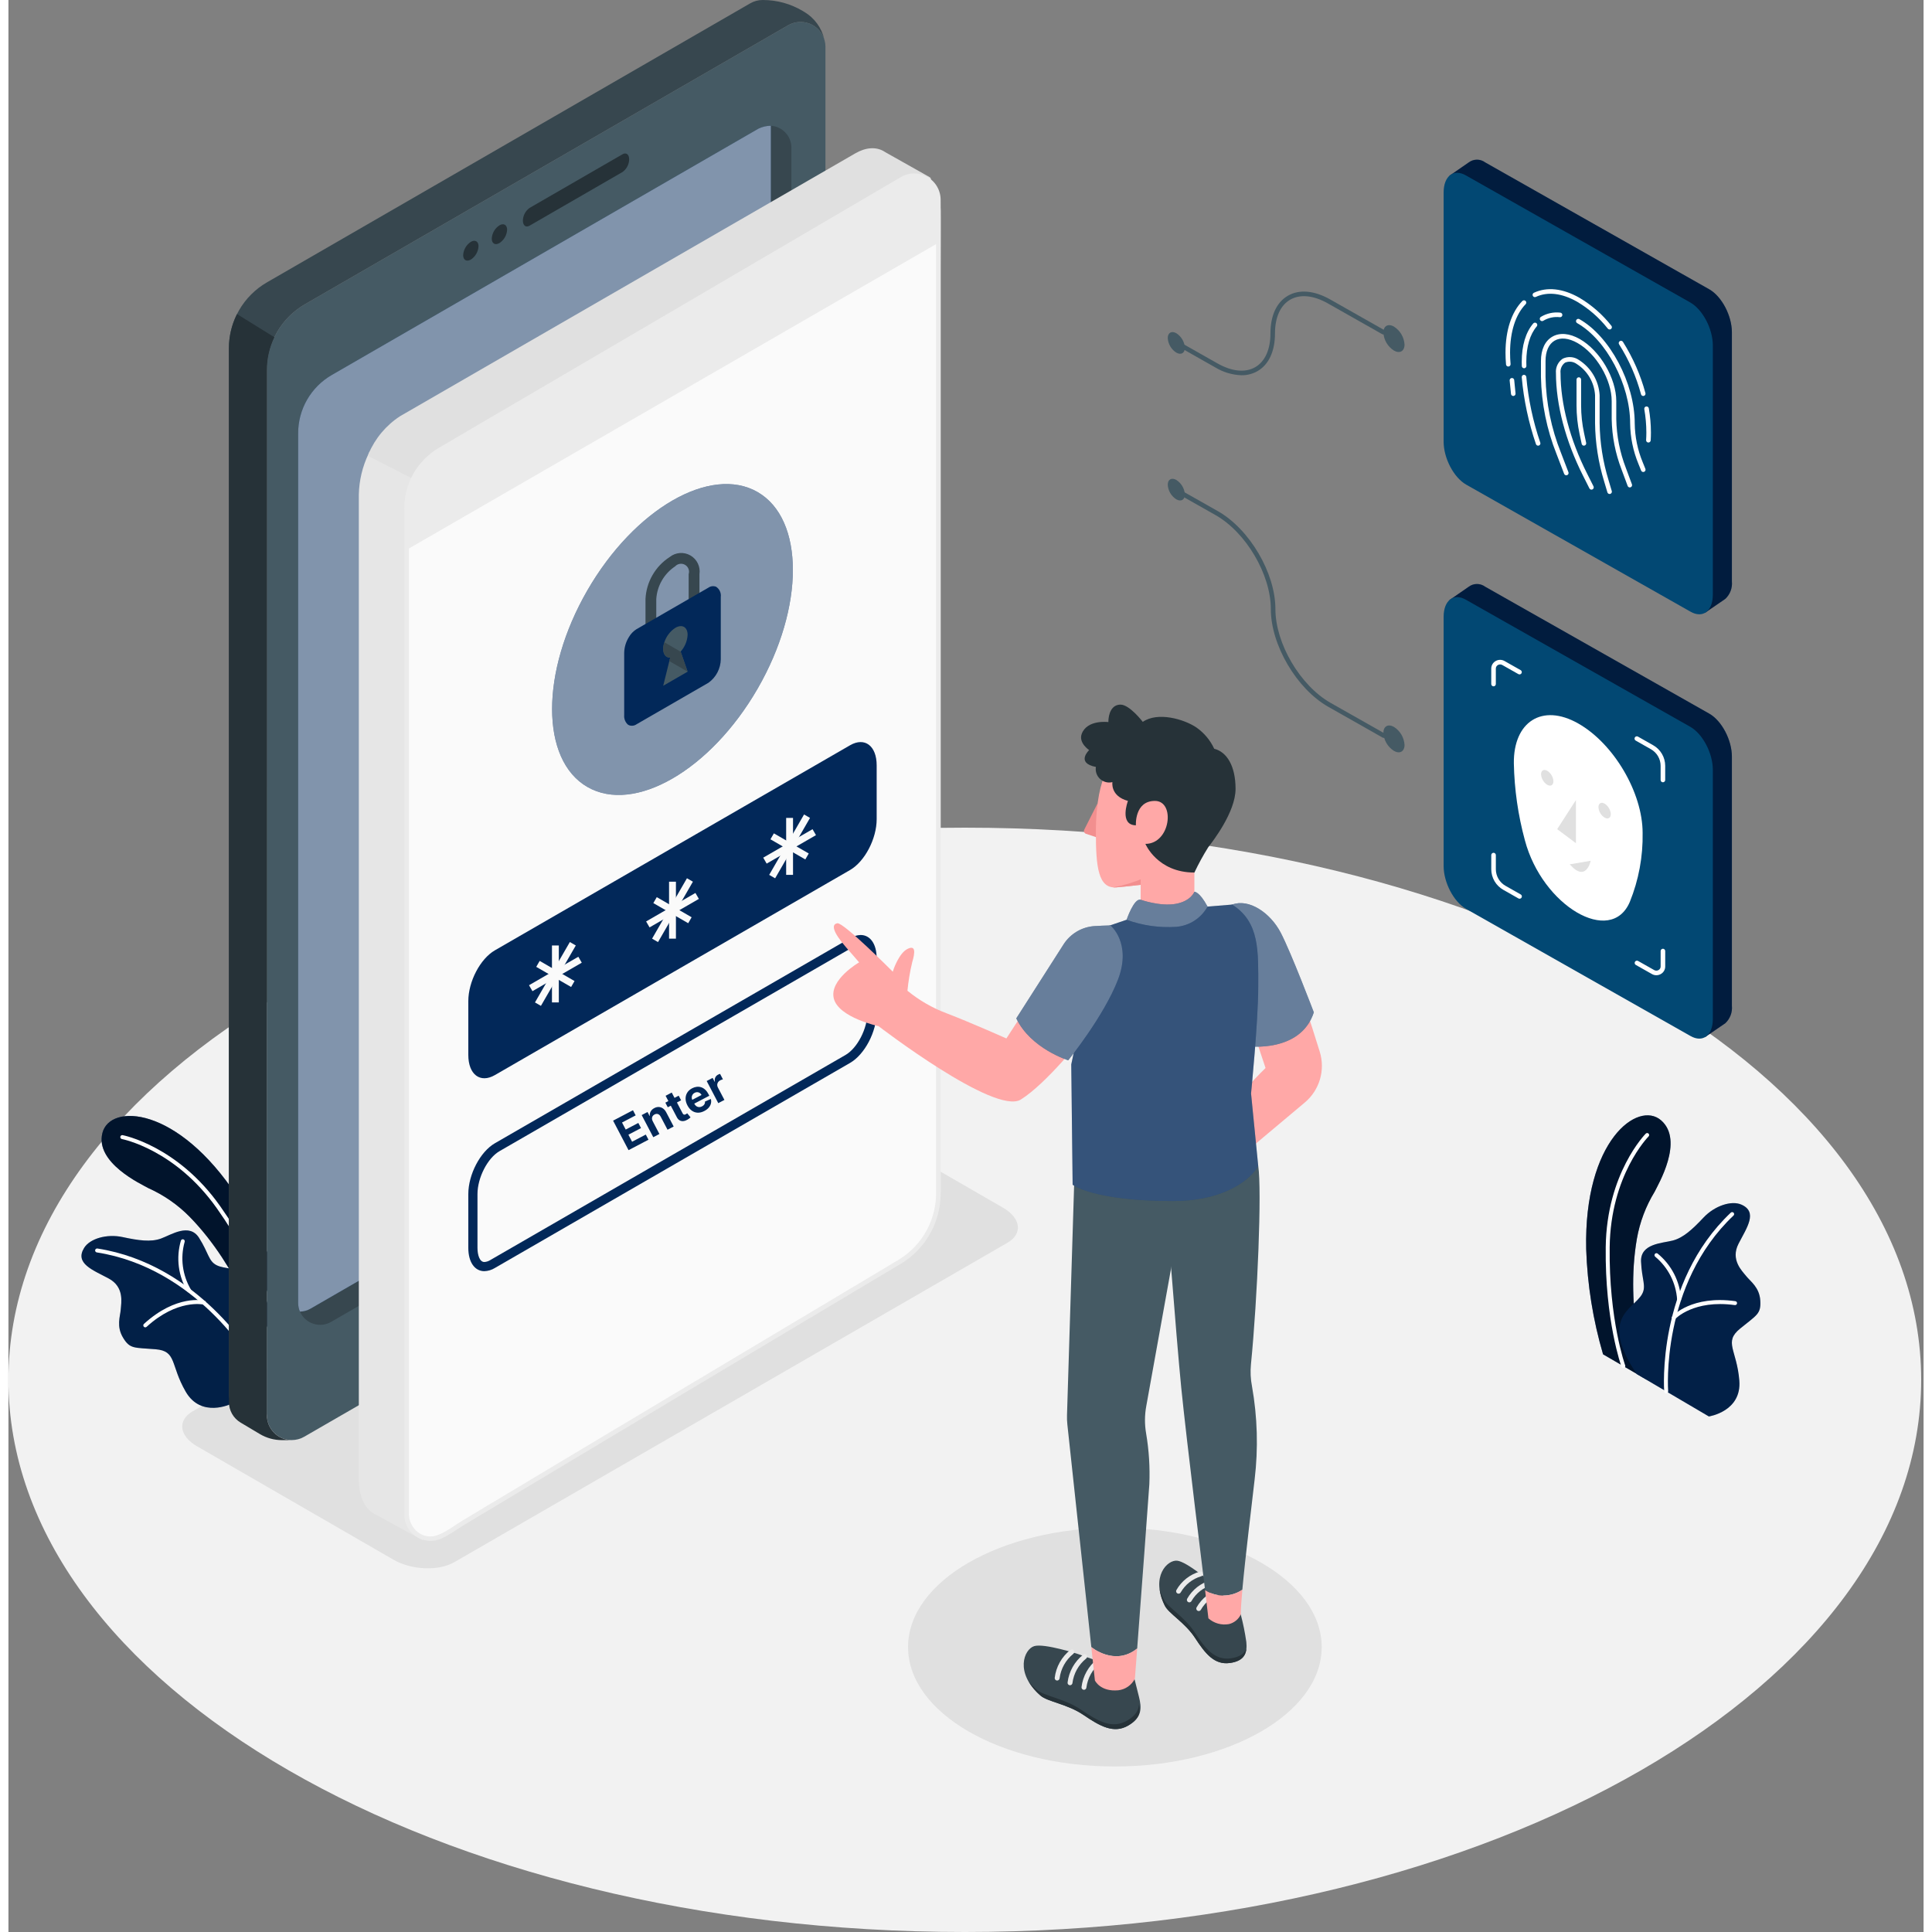   <svg
              width="100"
              height="100"
              viewBox="0 0 795 802"
              fill="none"
              xmlns="http://www.w3.org/2000/svg"
            >
              <rect x="0" y="0" width="795" height="802" fill="#808080" stroke="none"/>
              <path
                d="M397.003 802C616.262 802 794.006 699.379 794.006 572.789C794.006 446.199 616.262 343.578 397.003 343.578C177.744 343.578 0 446.199 0 572.789C0 699.379 177.744 802 397.003 802Z"
                fill="#F2F2F2"
              />
              <path
                d="M459.302 733.289C506.717 733.289 545.154 711.097 545.154 683.722C545.154 656.347 506.717 634.155 459.302 634.155C411.887 634.155 373.449 656.347 373.449 683.722C373.449 711.097 411.887 733.289 459.302 733.289Z"
                fill="#E0E0E0"
              />
              <path
                d="M414.683 515.9L185.048 648.506C178.585 652.236 167.303 651.768 159.843 647.46L78.314 600.389C70.854 596.083 70.044 589.568 76.504 585.838L306.143 453.23C312.607 449.5 323.888 449.97 331.348 454.276L412.877 501.347C420.337 505.653 421.147 512.17 414.683 515.9Z"
                fill="#E0E0E0"
              />
              <path
                d="M661.958 562.197L680.047 572.704C680.047 572.704 670.922 543.567 675.984 514.257C677.198 507.351 679.693 500.733 683.342 494.745C684.762 491.793 695.669 473.512 686.068 465.088C676.467 456.663 653.939 473.422 654.95 518.565C655.438 533.346 657.792 548.006 661.958 562.197Z"
                fill="#022859"
              />
              <path
                opacity="0.5"
                d="M661.958 562.197L680.047 572.704C680.047 572.704 670.922 543.567 675.984 514.257C677.198 507.351 679.693 500.733 683.342 494.745C684.762 491.793 695.669 473.512 686.068 465.088C676.467 456.663 653.939 473.422 654.95 518.565C655.438 533.346 657.792 548.006 661.958 562.197Z"
                fill="black"
              />
              <path
                d="M670.366 567.911C670.199 567.909 670.038 567.857 669.902 567.761C669.766 567.665 669.662 567.529 669.605 567.373C669.537 567.183 662.697 548.19 663.058 517.728C663.419 487.082 679.524 470.739 679.685 470.579C679.84 470.426 680.049 470.34 680.267 470.341C680.485 470.342 680.693 470.429 680.847 470.583C681 470.738 681.086 470.947 681.086 471.165C681.085 471.383 680.998 471.591 680.843 471.745C680.685 471.901 665.05 487.812 664.698 517.753C664.341 547.89 671.077 566.63 671.145 566.814C671.22 567.019 671.211 567.244 671.119 567.442C671.027 567.639 670.861 567.792 670.657 567.867C670.563 567.9 670.465 567.915 670.366 567.911Z"
                fill="white"
              />
              <path
                d="M675.986 570.411L705.87 587.986C705.87 587.986 719.558 585.97 718.516 573.09C717.474 560.21 711.923 557.175 718.845 551.516C725.767 545.856 727.553 545.481 727.222 539.936C726.891 534.39 723.159 531.968 721.404 529.77C719.649 527.572 714.75 522.96 718.197 516.272C721.644 509.584 726.307 503.12 719.379 500.055C715.243 498.224 708.288 500.517 703.676 505.411C699.064 510.304 695.263 513.825 690.894 514.96C686.526 516.095 677.417 516.188 677.725 523.706C678.033 531.223 679.986 533.831 678.16 537.173C674.719 543.474 660.031 546.863 675.986 570.411Z"
                fill="#022859"
              />
              <path
                opacity="0.2"
                d="M675.986 570.411L705.87 587.986C705.87 587.986 719.558 585.97 718.516 573.09C717.474 560.21 711.923 557.175 718.845 551.516C725.767 545.856 727.553 545.481 727.222 539.936C726.891 534.39 723.159 531.968 721.404 529.77C719.649 527.572 714.75 522.96 718.197 516.272C721.644 509.584 726.307 503.12 719.379 500.055C715.243 498.224 708.288 500.517 703.676 505.411C699.064 510.304 695.263 513.825 690.894 514.96C686.526 516.095 677.417 516.188 677.725 523.706C678.033 531.223 679.986 533.831 678.16 537.173C674.719 543.474 660.031 546.863 675.986 570.411Z"
                fill="black"
              />
              <path
                d="M688.155 578.386C687.948 578.386 687.749 578.307 687.597 578.166C687.446 578.025 687.353 577.832 687.338 577.626C687.301 577.179 684.049 532.62 715.007 503.361C715.167 503.223 715.374 503.153 715.585 503.164C715.795 503.175 715.994 503.266 716.139 503.42C716.284 503.573 716.364 503.776 716.363 503.987C716.363 504.198 716.281 504.401 716.134 504.553C685.762 533.26 688.948 577.051 688.974 577.491C688.983 577.598 688.971 577.706 688.938 577.809C688.905 577.911 688.852 578.006 688.782 578.088C688.713 578.171 688.627 578.238 688.531 578.287C688.436 578.336 688.331 578.366 688.224 578.375L688.155 578.386Z"
                fill="white"
              />
              <path
                d="M693.514 540.202C693.306 540.202 693.107 540.124 692.955 539.982C692.803 539.841 692.71 539.648 692.694 539.441C692.459 536.02 691.533 532.682 689.972 529.629C688.411 526.577 686.247 523.872 683.611 521.679C683.445 521.548 683.336 521.357 683.307 521.148C683.278 520.938 683.33 520.726 683.454 520.554C683.578 520.383 683.763 520.265 683.971 520.227C684.179 520.189 684.394 520.232 684.571 520.348C687.421 522.664 689.761 525.545 691.441 528.811C693.122 532.077 694.106 535.656 694.333 539.322C694.348 539.539 694.277 539.753 694.134 539.918C693.992 540.082 693.79 540.184 693.573 540.2L693.514 540.202Z"
                fill="white"
              />
              <path
                d="M691.301 547.806C691.142 547.806 690.987 547.76 690.854 547.674C690.721 547.587 690.616 547.464 690.551 547.32C690.486 547.175 690.465 547.015 690.489 546.858C690.514 546.701 690.583 546.555 690.689 546.437C691.012 546.078 698.803 537.654 716.824 540.129C716.934 540.139 717.042 540.171 717.139 540.224C717.237 540.277 717.323 540.349 717.392 540.436C717.461 540.523 717.512 540.623 717.541 540.73C717.57 540.837 717.577 540.949 717.562 541.059C717.547 541.169 717.51 541.275 717.453 541.37C717.395 541.465 717.32 541.548 717.23 541.613C717.14 541.678 717.037 541.724 716.929 541.748C716.821 541.772 716.709 541.774 716.599 541.754C699.504 539.408 691.983 547.458 691.909 547.536C691.832 547.621 691.739 547.689 691.634 547.735C691.529 547.782 691.415 547.806 691.301 547.806Z"
                fill="white"
              />
              <path
                d="M113.966 536.614L105.031 555.529C105.031 555.529 96.015 526.357 75.215 505.097C70.297 500.099 64.487 496.065 58.085 493.205C55.234 491.58 35.887 482.713 39.011 470.325C42.135 457.937 70.19 458.961 94.977 496.707C102.964 509.156 109.344 522.564 113.966 536.614Z"
                fill="#022859"
              />
              <path
                opacity="0.5"
                d="M113.966 536.614L105.031 555.529C105.031 555.529 96.015 526.357 75.215 505.097C70.297 500.099 64.487 496.065 58.085 493.205C55.234 491.58 35.887 482.713 39.011 470.325C42.135 457.937 70.19 458.961 94.977 496.707C102.964 509.156 109.344 522.564 113.966 536.614Z"
                fill="black"
              />
              <path
                d="M109.814 546.229C109.632 546.23 109.455 546.169 109.311 546.058C109.167 545.946 109.064 545.79 109.019 545.613C108.968 545.423 103.886 526.168 86.493 501.556C69.215 477.103 47.313 472.873 47.095 472.833C46.884 472.791 46.698 472.667 46.577 472.489C46.457 472.311 46.41 472.093 46.449 471.881C46.487 471.67 46.607 471.482 46.782 471.357C46.958 471.233 47.175 471.183 47.388 471.217C47.614 471.257 70.146 475.576 87.833 500.607C105.413 525.489 110.557 545.01 110.607 545.204C110.634 545.309 110.64 545.417 110.625 545.524C110.609 545.63 110.574 545.733 110.519 545.825C110.464 545.918 110.392 545.999 110.306 546.064C110.22 546.129 110.122 546.176 110.017 546.202C109.951 546.22 109.883 546.229 109.814 546.229Z"
                fill="white"
              />
              <path
                d="M107.077 551.332L92.438 582.76C92.438 582.76 80.025 588.865 73.571 577.671C67.116 566.477 69.972 560.823 61.061 560.091C52.15 559.359 50.466 560.064 47.592 555.308C44.717 550.551 46.416 546.442 46.614 543.636C46.812 540.83 48.228 534.256 41.595 530.709C34.962 527.161 27.454 524.48 31.42 518.024C33.787 514.17 40.816 512.111 47.39 513.526C53.964 514.94 59.092 515.68 63.335 514.136C67.578 512.592 75.122 507.501 79.145 513.872C83.168 520.243 83.027 523.494 86.426 525.208C92.831 528.433 106.85 522.889 107.077 551.332Z"
                fill="#022859"
              />
              <path
                opacity="0.2"
                d="M107.077 551.332L92.438 582.76C92.438 582.76 80.025 588.865 73.571 577.671C67.116 566.477 69.972 560.823 61.061 560.091C52.15 559.359 50.466 560.064 47.592 555.308C44.717 550.551 46.416 546.442 46.614 543.636C46.812 540.83 48.228 534.256 41.595 530.709C34.962 527.161 27.454 524.48 31.42 518.024C33.787 514.17 40.816 512.111 47.39 513.526C53.964 514.94 59.092 515.68 63.335 514.136C67.578 512.592 75.122 507.501 79.145 513.872C83.168 520.243 83.027 523.494 86.426 525.208C92.831 528.433 106.85 522.889 107.077 551.332Z"
                fill="black"
              />
              <path
                d="M101.113 564.953C100.969 564.953 100.827 564.915 100.702 564.843C100.577 564.77 100.474 564.666 100.402 564.541C100.183 564.161 77.953 526.297 36.651 519.89C36.443 519.849 36.258 519.729 36.137 519.555C36.015 519.382 35.965 519.168 35.998 518.958C36.031 518.748 36.143 518.56 36.312 518.431C36.481 518.303 36.693 518.244 36.904 518.269C78.997 524.797 101.602 563.339 101.824 563.72C101.896 563.844 101.933 563.986 101.933 564.13C101.933 564.273 101.895 564.415 101.823 564.539C101.751 564.664 101.647 564.767 101.523 564.839C101.398 564.911 101.257 564.949 101.113 564.95V564.953Z"
                fill="white"
              />
              <path
                d="M75.037 536.55C74.894 536.55 74.753 536.512 74.629 536.441C74.504 536.37 74.401 536.267 74.328 536.143C72.434 532.996 71.214 529.491 70.744 525.848C70.275 522.206 70.566 518.505 71.6 514.981C71.636 514.88 71.692 514.787 71.765 514.707C71.837 514.627 71.924 514.563 72.022 514.517C72.119 514.471 72.225 514.444 72.332 514.439C72.44 514.434 72.547 514.45 72.649 514.486C72.75 514.522 72.843 514.578 72.923 514.651C73.003 514.723 73.067 514.81 73.113 514.908C73.159 515.005 73.186 515.111 73.191 515.218C73.196 515.326 73.18 515.433 73.144 515.535C72.219 518.835 71.973 522.289 72.42 525.687C72.867 529.085 73.998 532.358 75.745 535.307C75.799 535.4 75.835 535.503 75.849 535.61C75.864 535.716 75.857 535.825 75.83 535.929C75.803 536.034 75.755 536.132 75.69 536.218C75.625 536.304 75.543 536.376 75.45 536.43C75.326 536.506 75.183 536.548 75.037 536.55Z"
                fill="white"
              />
              <path
                d="M56.81 550.996C56.645 550.996 56.483 550.946 56.346 550.853C56.21 550.759 56.105 550.626 56.045 550.472C55.986 550.318 55.974 550.149 56.012 549.988C56.05 549.827 56.136 549.681 56.259 549.57C69.686 537.311 80.89 539.827 81.354 539.939C81.565 539.989 81.748 540.122 81.862 540.307C81.976 540.492 82.012 540.715 81.961 540.926C81.911 541.138 81.778 541.321 81.593 541.435C81.408 541.549 81.185 541.584 80.974 541.534C80.863 541.511 70.105 539.148 57.361 550.781C57.211 550.919 57.014 550.996 56.81 550.996Z"
                fill="white"
              />
              <path
                d="M107.282 153.643C107.282 148.104 108.741 142.663 111.51 137.867C114.28 133.071 118.264 129.089 123.062 126.321L323.664 10.499C325.002 9.728 326.495 9.267 328.034 9.149C329.574 9.031 331.12 9.259 332.559 9.818C333.999 10.376 335.295 11.25 336.352 12.375C337.41 13.5 338.202 14.847 338.67 16.318C338.131 13.968 337.122 11.75 335.704 9.8C334.286 7.849 332.487 6.206 330.417 4.969L329.702 4.543C324.71 1.57 319.008 0.001 313.198 0.001C311.34 -0.023 309.511 0.46 307.907 1.398L107.299 117.22C102.502 119.989 98.518 123.971 95.749 128.767C92.979 133.563 91.52 139.003 91.519 144.542V578.374C91.519 580.188 91.997 581.969 92.904 583.54C93.81 585.11 95.115 586.414 96.685 587.321C98.255 588.228 100.037 588.705 101.85 588.705C103.664 588.705 105.445 588.228 107.016 587.321L107.276 587.171L107.282 153.643Z"
                fill="#37474F"
              />
              <path
                d="M323.385 480.601L122.777 596.414C121.207 597.32 119.427 597.797 117.614 597.798C115.802 597.798 114.021 597.322 112.451 596.417C110.881 595.511 109.577 594.209 108.67 592.64C107.762 591.071 107.284 589.291 107.282 587.478V153.644C107.282 148.105 108.741 142.665 111.511 137.869C114.281 133.072 118.265 129.09 123.062 126.322L323.664 10.5C325.235 9.594 327.016 9.117 328.829 9.117C330.642 9.117 332.423 9.595 333.994 10.502C335.564 11.408 336.868 12.712 337.774 14.282C338.681 15.853 339.158 17.634 339.159 19.447V453.279C339.159 458.817 337.701 464.257 334.932 469.053C332.163 473.849 328.181 477.832 323.385 480.601Z"
                fill="#455A64"
              />
              <path
                d="M107.282 587.476V153.642C107.284 148.913 108.349 144.246 110.4 139.986L94.888 130.381C92.679 134.774 91.527 139.623 91.525 144.541V581.997C91.526 583.718 91.973 585.41 92.824 586.907C93.675 588.404 94.9 589.654 96.379 590.535L104.375 595.297C107.147 596.947 110.312 597.818 113.537 597.818H117.488C114.768 597.783 112.172 596.677 110.262 594.741C108.352 592.806 107.281 590.195 107.282 587.476Z"
                fill="#263238"
              />
              <path
                d="M316.48 52.199V416.84C316.481 421.73 315.194 426.534 312.749 430.769C310.304 435.004 306.787 438.521 302.552 440.966L125.404 543.248C124.068 544.024 122.555 544.444 121.011 544.467C121.524 545.647 122.281 546.705 123.231 547.572C124.182 548.439 125.305 549.096 126.527 549.499C127.749 549.901 129.042 550.042 130.322 549.91C131.602 549.779 132.839 549.378 133.954 548.735L311.102 446.453C315.336 444.008 318.853 440.491 321.298 436.256C323.743 432.021 325.03 427.217 325.029 422.327V61.298C325.027 58.979 324.142 56.747 322.554 55.057C320.966 53.367 318.794 52.345 316.48 52.199Z"
                fill="#37474F"
              />
              <path
                d="M121.01 544.461C122.555 544.437 124.068 544.018 125.404 543.242L302.551 440.96C306.786 438.515 310.303 434.998 312.748 430.763C315.193 426.528 316.48 421.724 316.479 416.834V52.198C314.701 52.213 312.947 52.623 311.346 53.398L134.198 155.68C129.964 158.125 126.447 161.642 124.002 165.877C121.557 170.112 120.269 174.916 120.269 179.806V540.835C120.262 542.102 120.521 543.357 121.029 544.518L121.01 544.461Z"
                fill="#022859"
              />
              <g opacity="0.5">
                <path
                  d="M121.01 544.461C122.555 544.437 124.068 544.018 125.404 543.242L302.551 440.96C306.786 438.515 310.303 434.998 312.748 430.763C315.193 426.528 316.48 421.724 316.479 416.834V52.198C314.701 52.213 312.947 52.623 311.346 53.398L134.198 155.68C129.964 158.125 126.447 161.642 124.002 165.877C121.557 170.112 120.269 174.916 120.269 179.806V540.835C120.262 542.102 120.521 543.357 121.029 544.518L121.01 544.461Z"
                  fill="white"
                />
              </g>
              <path
                d="M195.146 102.228C195.086 103.335 194.765 104.412 194.211 105.372C193.657 106.332 192.884 107.148 191.956 107.753C190.193 108.77 188.766 107.943 188.766 105.911C188.826 104.804 189.146 103.727 189.7 102.767C190.254 101.807 191.027 100.991 191.956 100.386C193.716 99.369 195.146 100.194 195.146 102.228Z"
                fill="#263238"
              />
              <path
                d="M207.013 95.377C206.953 96.484 206.633 97.561 206.078 98.521C205.524 99.48 204.751 100.296 203.823 100.902C202.061 101.919 200.633 101.092 200.633 99.061C200.692 97.954 201.012 96.877 201.567 95.916C202.121 94.956 202.894 94.14 203.823 93.535C205.583 92.517 207.013 93.343 207.013 95.377Z"
                fill="#263238"
              />
              <path
                d="M254.913 71.406L216.329 93.684C214.808 94.564 213.564 93.629 213.564 91.593C213.58 90.558 213.838 89.542 214.319 88.625C214.799 87.709 215.487 86.917 216.329 86.315L254.913 64.038C256.434 63.157 257.675 64.093 257.675 66.129C257.659 67.163 257.401 68.18 256.921 69.096C256.442 70.013 255.754 70.804 254.913 71.406Z"
                fill="#263238"
              />
              <path
                d="M248.384 494.288C250.688 494.288 252.186 496.733 252.186 500.514C252.186 506.459 248.468 513.632 244.067 516.168L225.612 526.815C224.787 527.336 223.839 527.633 222.863 527.674C220.559 527.674 219.07 525.229 219.07 521.446C219.07 515.503 222.787 508.328 227.188 505.793L245.643 495.138C246.469 494.617 247.416 494.322 248.392 494.28M248.392 492.704C247.14 492.744 245.92 493.113 244.856 493.772L226.401 504.419C221.481 507.259 217.492 514.875 217.492 521.436C217.492 526.322 219.703 529.231 222.863 529.231C224.116 529.191 225.336 528.822 226.401 528.161L244.856 517.514C249.774 514.674 253.762 507.058 253.762 500.495C253.762 495.611 251.551 492.7 248.392 492.7V492.704Z"
                fill="#263238"
              />
              <path
                d="M146.402 205.361V614.085C146.402 621.488 149.123 626.463 153.281 628.094L153.399 628.134L153.418 628.153L171.079 637.83L170.982 622.109L169.02 198.288L150.366 188.747C147.873 193.938 146.521 199.603 146.402 205.361Z"
                fill="#E6E6E6"
              />
              <path
                d="M172.04 639.439L152.922 628.963C148.184 627.007 145.452 621.482 145.452 614.083V205.359C145.575 199.463 146.957 193.662 149.505 188.344L149.924 187.45L169.969 197.703V198.273L171.931 622.096L172.04 639.439ZM153.874 627.319L170.12 636.218L170.032 622.113L168.072 198.869L150.823 190.045C148.641 194.862 147.46 200.072 147.353 205.359V614.083C147.353 620.76 149.701 625.667 153.627 627.201L153.87 627.315L153.874 627.319Z"
                fill="#E6E6E6"
              />
              <path
                d="M150.366 188.741L169.02 198.282L368.655 82.147L381.984 74.39L363.564 64.013L363.039 63.702V63.682C360.104 61.914 356.258 62.03 352.022 64.479L163.055 173.592C157.421 177.277 153.006 182.548 150.366 188.741Z"
                fill="#E0E0E0"
              />
              <path
                d="M169.021 199.235C168.87 199.235 168.722 199.2 168.587 199.131L149.935 189.591C149.716 189.479 149.549 189.287 149.469 189.054C149.389 188.821 149.402 188.567 149.506 188.344C152.225 181.971 156.775 176.548 162.58 172.764L351.555 63.658C355.927 61.132 360.184 60.848 363.532 62.871C363.582 62.9 363.628 62.935 363.671 62.974L364.051 63.198L382.454 73.563C382.6 73.645 382.722 73.765 382.807 73.909C382.892 74.053 382.937 74.218 382.938 74.385C382.94 74.553 382.896 74.718 382.813 74.863C382.73 75.008 382.61 75.129 382.466 75.214L169.498 199.106C169.353 199.191 169.189 199.235 169.021 199.235ZM151.625 188.319L168.99 197.201L380.072 74.406L362.557 64.52C362.506 64.49 362.458 64.455 362.414 64.417C359.699 62.86 356.186 63.173 352.5 65.303L163.525 174.408C158.308 177.81 154.178 182.638 151.625 188.319Z"
                fill="#E0E0E0"
              />
              <path
                d="M164.707 215.635V622.513C164.707 628.924 166.747 633.53 170.011 635.686L171.08 636.27C173.918 637.61 177.473 637.319 181.346 635.083L272.685 582.342L370.307 523.596C375.311 520.468 379.454 516.141 382.362 511.007C385.27 505.873 386.85 500.094 386.96 494.195V87.347C386.96 81.147 385.059 76.659 381.986 74.406C381.468 74.015 380.899 73.695 380.296 73.455C378.645 72.873 376.879 72.689 375.143 72.919C373.408 73.148 371.751 73.785 370.307 74.777L181.333 185.721C175.996 188.501 171.681 192.907 169.013 198.301C166.304 203.686 164.833 209.608 164.707 215.635Z"
                fill="#FAFAFA"
              />
              <path
                d="M370.309 523.599C331.424 546.793 230.268 607.168 180.193 637.328C178.701 638.226 176.997 638.712 175.255 638.735C173.513 638.759 171.797 638.319 170.281 637.461C168.765 636.603 167.504 635.358 166.627 633.852C165.751 632.347 165.29 630.636 165.292 628.894V210.509C165.293 205.748 166.539 201.07 168.907 196.94C171.275 192.81 174.682 189.371 178.79 186.965L371.216 74.184C372.71 73.308 374.409 72.842 376.142 72.834C377.874 72.825 379.578 73.274 381.081 74.135C382.584 74.996 383.833 76.239 384.702 77.738C385.57 79.237 386.028 80.939 386.028 82.671V495.905C386.03 501.487 384.582 506.974 381.827 511.828C379.071 516.683 375.102 520.739 370.309 523.599Z"
                fill="#FAFAFA"
              />
              <path
                d="M369.828 522.771C339.302 540.981 308.783 559.204 278.271 577.44C260.208 588.237 242.147 599.042 224.088 609.855C215.839 614.798 207.593 619.741 199.35 624.684L188.534 631.18C185.207 633.182 181.661 636.03 177.987 637.306C171.888 639.425 166.389 634.547 166.234 628.522C166.207 627.551 166.234 626.576 166.234 625.604V242.021C166.234 231.804 166.209 221.588 166.234 211.371C166.163 206.539 167.383 201.776 169.768 197.574C172.153 193.371 175.616 189.881 179.8 187.464C184.211 184.855 188.643 182.281 193.063 179.692L255.23 143.256L328.895 100.085C342.866 91.896 356.804 83.645 370.813 75.518C375.15 73.001 380.612 73.248 383.627 77.79C384.703 79.6 385.206 81.694 385.07 83.796C385.081 87.44 385.07 91.087 385.07 94.733V494.306C385.245 499.971 383.928 505.582 381.252 510.578C378.576 515.573 374.634 519.778 369.821 522.771C368.781 523.409 369.733 525.052 370.781 524.413C375.848 521.281 380.008 516.879 382.848 511.643C385.688 506.407 387.109 500.52 386.971 494.565V112.969C386.971 103.033 387.078 93.092 386.971 83.159C387.008 81.174 386.505 79.217 385.516 77.496C384.527 75.776 383.089 74.356 381.356 73.388C379.623 72.421 377.66 71.942 375.676 72.004C373.692 72.065 371.763 72.664 370.093 73.737C365.46 76.398 360.864 79.145 356.25 81.849L292.371 119.286L218.036 162.849C204.894 170.551 191.707 178.188 178.604 185.958C174.207 188.544 170.571 192.245 168.064 196.688C165.557 201.131 164.268 206.158 164.329 211.259C164.319 214.681 164.329 218.103 164.329 221.525V626.899C164.329 627.553 164.308 628.211 164.329 628.863C164.35 630.562 164.767 632.233 165.548 633.743C166.329 635.253 167.453 636.559 168.828 637.557C170.203 638.556 171.793 639.22 173.47 639.495C175.147 639.771 176.866 639.65 178.488 639.144C182.078 637.944 185.466 635.249 188.698 633.304L199.724 626.678C207.942 621.743 216.164 616.812 224.388 611.887C260.339 590.341 296.311 568.835 332.305 547.37C345.127 539.713 357.949 532.061 370.773 524.413C370.97 524.278 371.109 524.073 371.161 523.84C371.214 523.607 371.177 523.363 371.058 523.156C370.939 522.949 370.747 522.794 370.519 522.723C370.291 522.652 370.044 522.668 369.828 522.771Z"
                fill="#EBEBEB"
              />
              <path
                d="M178.781 186.965L371.218 74.184C372.712 73.309 374.411 72.843 376.143 72.835C377.875 72.826 379.579 73.275 381.082 74.136C382.584 74.998 383.833 76.24 384.702 77.739C385.57 79.238 386.028 80.939 386.028 82.671V100.823H385.971L165.29 228.235V210.509C165.29 205.749 166.535 201.071 168.902 196.941C171.268 192.811 174.674 189.372 178.781 186.965Z"
                fill="#EBEBEB"
              />
              <path
                d="M310.996 285.869C330.512 252.066 330.513 215.53 310.997 204.263C291.481 192.995 259.84 211.264 240.324 245.066C220.808 278.869 220.808 315.405 240.323 326.673C259.839 337.94 291.48 319.672 310.996 285.869Z"
                fill="#022859"
              />
              <path
                opacity="0.5"
                d="M310.996 285.869C330.512 252.066 330.513 215.53 310.997 204.263C291.481 192.995 259.84 211.264 240.324 245.066C220.808 278.869 220.808 315.405 240.323 326.673C259.839 337.94 291.48 319.672 310.996 285.869Z"
                fill="white"
              />
              <path
                d="M266.696 265.694C266.101 265.694 265.531 265.457 265.11 265.036C264.69 264.616 264.454 264.045 264.454 263.451V248.671C264.619 245.167 265.62 241.753 267.372 238.715C269.125 235.676 271.579 233.101 274.53 231.203C275.733 230.251 277.194 229.683 278.724 229.571C280.255 229.459 281.783 229.809 283.112 230.576C284.44 231.343 285.508 232.492 286.176 233.873C286.844 235.254 287.082 236.804 286.859 238.321V253.099C286.859 253.694 286.623 254.264 286.202 254.685C285.782 255.105 285.212 255.341 284.617 255.341C284.022 255.341 283.452 255.105 283.031 254.685C282.611 254.264 282.374 253.694 282.374 253.099V238.321C282.599 237.603 282.572 236.829 282.298 236.128C282.024 235.427 281.519 234.84 280.867 234.464C280.215 234.088 279.455 233.945 278.711 234.058C277.967 234.172 277.283 234.536 276.774 235.089C274.507 236.595 272.619 238.605 271.259 240.961C269.898 243.318 269.102 245.957 268.931 248.673V263.453C268.931 264.046 268.695 264.615 268.276 265.035C267.857 265.455 267.289 265.692 266.696 265.694Z"
                fill="#37474F"
              />
              <path
                d="M293.772 243.573C293.256 243.363 292.696 243.286 292.143 243.348C291.59 243.41 291.061 243.608 290.604 243.926L260.712 261.185C259.403 262.013 258.316 263.148 257.545 264.491C256.339 266.429 255.671 268.653 255.61 270.934V296.813C255.542 297.54 255.64 298.272 255.898 298.955C256.156 299.638 256.567 300.253 257.098 300.754C257.26 300.874 257.435 300.975 257.619 301.054C258.128 301.244 258.674 301.308 259.212 301.242C259.751 301.176 260.265 300.981 260.712 300.674L290.604 283.417C292.158 282.304 293.429 280.842 294.315 279.149C295.201 277.456 295.678 275.579 295.707 273.668V247.784C295.811 246.971 295.685 246.145 295.343 245.401C295.001 244.656 294.456 244.023 293.772 243.573Z"
                fill="#022859"
              />
              <path
                d="M279.058 270.539L281.938 278.824L271.809 284.67L274.345 274.438L274.702 272.989C272.991 273.039 271.809 271.716 271.809 269.377C271.822 268.439 271.981 267.508 272.282 266.619C273.073 264.145 274.695 262.021 276.873 260.607C279.67 258.993 281.938 260.297 281.938 263.531C281.801 266.113 280.777 268.568 279.039 270.482L279.058 270.539Z"
                fill="#455A64"
              />
              <path
                d="M274.345 274.436L274.702 272.987C272.991 273.037 271.809 271.714 271.809 269.375C271.822 268.437 271.981 267.506 272.282 266.617L279.058 270.527L281.938 278.813L274.345 274.436Z"
                fill="#37474F"
              />
              <path
                d="M349.375 361.156L201.946 446.275C195.847 449.796 190.902 446.058 190.902 437.925V415.59C190.902 407.459 195.845 398.012 201.946 394.488L349.375 309.369C355.474 305.848 360.419 309.586 360.419 317.717V340.052C360.419 348.187 355.474 357.626 349.375 361.156Z"
                fill="#022859"
              />
              <path
                d="M228.477 392.481H225.625V416.12H228.477V392.481Z"
                fill="#FAFAFA"
              />
              <path
                d="M236.575 397.158L216.103 408.98L217.529 411.45L238.001 399.628L236.575 397.158Z"
                fill="#FAFAFA"
              />
              <path
                d="M220.525 398.886L219.1 401.356L233.576 409.714L235.002 407.245L220.525 398.886Z"
                fill="#FAFAFA"
              />
              <path
                d="M233.054 391.051L218.575 416.123L221.045 417.549L235.523 392.477L233.054 391.051Z"
                fill="#FAFAFA"
              />
              <path
                d="M277.087 366.007H274.235V389.648H277.087V366.007Z"
                fill="#FAFAFA"
              />
              <path
                d="M285.182 370.681L264.711 382.502L266.137 384.972L286.608 373.15L285.182 370.681Z"
                fill="#FAFAFA"
              />
              <path
                d="M269.135 372.412L267.709 374.882L282.184 383.239L283.61 380.77L269.135 372.412Z"
                fill="#FAFAFA"
              />
              <path
                d="M281.665 364.576L267.187 389.648L269.656 391.075L284.135 366.002L281.665 364.576Z"
                fill="#FAFAFA"
              />
              <path
                d="M325.696 339.528H322.845V363.167H325.696V339.528Z"
                fill="#FAFAFA"
              />
              <path
                d="M333.797 344.207L313.324 356.027L314.75 358.497L335.223 346.677L333.797 344.207Z"
                fill="#FAFAFA"
              />
              <path
                d="M317.748 345.938L316.322 348.407L330.797 356.765L332.223 354.295L317.748 345.938Z"
                fill="#FAFAFA"
              />
              <path
                d="M330.276 338.099L315.8 363.172L318.269 364.598L332.746 339.525L330.276 338.099Z"
                fill="#FAFAFA"
              />
              <path
                d="M353.761 391.93C355.733 391.93 356.613 394.878 356.613 397.801V420.135C356.613 426.926 352.43 435.082 347.47 437.942L200.045 523.06C199.3 523.538 198.446 523.82 197.562 523.878C195.589 523.878 194.71 520.927 194.71 518.005V495.67C194.71 488.879 198.893 480.725 203.853 477.864L351.282 392.745C352.028 392.267 352.883 391.987 353.767 391.93M353.767 388.127C352.214 388.179 350.702 388.638 349.383 389.458L201.946 474.571C195.847 478.092 190.902 487.539 190.902 495.674V518.009C190.902 524.064 193.644 527.684 197.556 527.684C199.109 527.632 200.621 527.173 201.94 526.353L349.369 441.234C355.468 437.713 360.413 428.267 360.413 420.132V397.801C360.413 391.745 357.672 388.127 353.759 388.127H353.767Z"
                fill="#022859"
              />
              <path
                d="M257.418 477.444L251.002 465.196L259.255 460.873L260.373 463.008L254.71 465.975L256.239 468.893L261.478 466.149L262.596 468.284L257.357 471.028L258.889 473.953L264.576 470.974L265.695 473.109L257.418 477.444ZM267.448 465.423L270.229 470.733L267.682 472.068L262.87 462.882L265.298 461.61L266.147 463.231L266.255 463.174C266.178 462.533 266.298 461.932 266.613 461.371C266.927 460.805 267.424 460.344 268.106 459.987C268.744 459.652 269.373 459.501 269.994 459.531C270.614 459.562 271.192 459.767 271.727 460.148C272.259 460.524 272.712 461.069 273.086 461.783L276.15 467.632L273.602 468.966L270.777 463.572C270.486 463.008 270.113 462.644 269.657 462.482C269.199 462.315 268.715 462.366 268.204 462.633C267.861 462.813 267.597 463.045 267.411 463.331C267.229 463.614 267.139 463.936 267.139 464.296C267.142 464.65 267.245 465.026 267.448 465.423ZM278.232 454.835L279.235 456.748L273.703 459.646L272.7 457.732L278.232 454.835ZM272.803 454.874L275.351 453.539L279.837 462.103C279.96 462.338 280.092 462.503 280.233 462.597C280.371 462.687 280.518 462.724 280.673 462.709C280.832 462.692 280.997 462.639 281.168 462.549C281.288 462.486 281.402 462.414 281.511 462.331C281.618 462.245 281.701 462.179 281.758 462.133L283.152 463.819C283.045 463.926 282.89 464.066 282.686 464.239C282.484 464.416 282.22 464.597 281.896 464.782C281.294 465.128 280.713 465.328 280.153 465.383C279.596 465.435 279.087 465.331 278.625 465.07C278.163 464.809 277.776 464.377 277.465 463.773L272.803 454.874ZM288.885 461.189C287.94 461.684 287.027 461.919 286.144 461.893C285.264 461.862 284.456 461.589 283.719 461.075C282.981 460.558 282.358 459.815 281.85 458.846C281.355 457.901 281.104 456.976 281.097 456.07C281.09 455.164 281.315 454.337 281.772 453.59C282.233 452.84 282.914 452.23 283.815 451.758C284.421 451.44 285.036 451.242 285.661 451.164C286.287 451.08 286.897 451.129 287.491 451.311C288.088 451.491 288.65 451.816 289.176 452.288C289.7 452.755 290.167 453.379 290.576 454.161L290.943 454.86L283.186 458.923L282.359 457.345L287.718 454.538C287.526 454.171 287.276 453.888 286.968 453.688C286.66 453.489 286.323 453.383 285.956 453.372C285.592 453.355 285.224 453.443 284.853 453.637C284.466 453.84 284.17 454.109 283.965 454.445C283.762 454.775 283.655 455.134 283.644 455.52C283.632 455.903 283.718 456.277 283.904 456.642L284.691 458.143C284.929 458.598 285.218 458.946 285.559 459.19C285.904 459.431 286.279 459.56 286.683 459.576C287.088 459.593 287.504 459.489 287.931 459.266C288.214 459.117 288.452 458.942 288.646 458.739C288.839 458.536 288.978 458.311 289.062 458.064C289.146 457.816 289.171 457.554 289.137 457.277L291.575 456.198C291.752 456.827 291.766 457.45 291.617 458.067C291.469 458.677 291.166 459.253 290.707 459.793C290.25 460.327 289.643 460.792 288.885 461.189ZM294.67 457.93L289.858 448.744L292.328 447.451L293.168 449.053L293.263 449.003C293.132 448.345 293.188 447.768 293.43 447.27C293.67 446.768 294.047 446.382 294.562 446.113C294.689 446.046 294.831 445.982 294.987 445.921C295.143 445.859 295.284 445.813 295.41 445.783L296.594 448.043C296.456 448.07 296.273 448.125 296.048 448.208C295.822 448.291 295.621 448.378 295.446 448.47C295.071 448.666 294.779 448.923 294.569 449.241C294.362 449.553 294.247 449.898 294.226 450.275C294.209 450.649 294.299 451.024 294.495 451.399L297.218 456.596L294.67 457.93Z"
                fill="#022859"
              />
              <path
                d="M570.752 138.061C570.84 139.565 571.285 141.026 572.048 142.325C572.812 143.623 573.874 144.721 575.146 145.529C577.571 146.903 579.539 145.787 579.539 143.038C579.451 141.534 579.007 140.072 578.242 138.774C577.478 137.475 576.415 136.377 575.142 135.571C572.72 134.196 570.752 135.31 570.752 138.061Z"
                fill="#455A64"
              />
              <path
                d="M511.865 155.772C508.003 155.637 504.241 154.51 500.941 152.498L487.002 144.601C486.889 144.542 486.789 144.461 486.708 144.362C486.627 144.264 486.567 144.15 486.531 144.028C486.495 143.905 486.484 143.777 486.498 143.651C486.513 143.524 486.553 143.402 486.615 143.291C486.678 143.18 486.762 143.083 486.863 143.005C486.964 142.927 487.08 142.871 487.203 142.839C487.327 142.807 487.455 142.8 487.581 142.818C487.707 142.837 487.828 142.881 487.937 142.947L501.876 150.844C507.888 154.251 513.473 154.799 517.603 152.392C521.643 150.036 523.877 145.07 523.877 138.409C523.877 131.04 526.437 125.481 531.088 122.779C535.829 120.019 542.086 120.565 548.706 124.317L571.232 137.08C571.443 137.208 571.596 137.414 571.658 137.652C571.72 137.891 571.687 138.145 571.566 138.36C571.444 138.575 571.244 138.734 571.007 138.804C570.77 138.873 570.516 138.848 570.297 138.734L547.765 125.971C541.753 122.566 536.167 122.017 532.04 124.424C527.998 126.778 525.766 131.745 525.766 138.409C525.766 145.776 523.207 151.325 518.557 154.034C516.522 155.202 514.211 155.802 511.865 155.772Z"
                fill="#455A64"
              />
              <path
                d="M481.249 140.338C481.319 141.555 481.678 142.737 482.296 143.787C482.914 144.838 483.773 145.726 484.802 146.378C486.764 147.49 488.354 146.589 488.354 144.365C488.283 143.149 487.925 141.966 487.307 140.916C486.69 139.866 485.831 138.978 484.802 138.325C482.838 137.215 481.249 138.116 481.249 140.338Z"
                fill="#455A64"
              />
              <path
                d="M570.752 304.237C570.84 305.741 571.285 307.203 572.048 308.501C572.812 309.799 573.874 310.898 575.146 311.705C577.571 313.08 579.539 311.966 579.539 309.217C579.451 307.713 579.007 306.251 578.243 304.953C577.479 303.655 576.417 302.556 575.146 301.749C572.72 300.372 570.752 301.488 570.752 304.237Z"
                fill="#455A64"
              />
              <path
                d="M570.921 306.316C570.757 306.316 570.596 306.273 570.453 306.192L547.928 293.43C534.753 285.964 524.036 267.741 524.036 252.81C524.036 238.488 513.751 221.009 501.11 213.836L487.002 205.851C486.889 205.792 486.789 205.711 486.708 205.612C486.627 205.514 486.567 205.4 486.531 205.278C486.495 205.156 486.484 205.028 486.498 204.901C486.513 204.775 486.553 204.652 486.615 204.541C486.678 204.43 486.762 204.333 486.863 204.256C486.964 204.178 487.08 204.121 487.203 204.089C487.327 204.057 487.455 204.05 487.581 204.069C487.707 204.087 487.828 204.131 487.937 204.197L502.046 212.182C515.221 219.648 525.937 237.87 525.937 252.802C525.937 267.124 536.223 284.605 548.863 291.776L571.39 304.538C571.573 304.642 571.716 304.803 571.798 304.997C571.879 305.19 571.894 305.405 571.841 305.608C571.787 305.811 571.668 305.991 571.501 306.119C571.335 306.247 571.131 306.316 570.921 306.316Z"
                fill="#455A64"
              />
              <path
                d="M481.249 201.24C481.319 202.456 481.678 203.639 482.296 204.689C482.914 205.739 483.773 206.627 484.802 207.28C486.764 208.39 488.354 207.489 488.354 205.266C488.283 204.05 487.924 202.868 487.307 201.818C486.689 200.768 485.831 199.879 484.802 199.226C482.838 198.12 481.249 199.015 481.249 201.24Z"
                fill="#455A64"
              />
              <path
                d="M706.119 120.142L613 67.402C612.024 66.674 610.839 66.28 609.62 66.278C608.402 66.275 607.216 66.665 606.236 67.389L598.19 72.953L603.677 79.737V177.884C603.677 184.749 607.86 192.724 612.993 195.698L703.8 247.103L704.227 254.413L712.703 248.603C713.678 247.689 714.431 246.563 714.904 245.313C715.377 244.063 715.558 242.721 715.433 241.39V137.956C715.446 131.089 711.264 123.115 706.119 120.142Z"
                fill="#022859"
              />
              <path
                opacity="0.3"
                d="M706.119 120.142L613 67.402C612.024 66.674 610.839 66.28 609.62 66.278C608.402 66.275 607.216 66.665 606.236 67.389L598.19 72.953L603.677 79.737V177.884C603.677 184.749 607.86 192.724 612.993 195.698L703.8 247.103L704.227 254.413L712.703 248.603C713.678 247.689 714.431 246.563 714.904 245.313C715.377 244.063 715.558 242.721 715.433 241.39V137.956C715.446 131.089 711.264 123.115 706.119 120.142Z"
                fill="black"
              />
              <path
                d="M698.203 253.886L605.084 201.146C599.936 198.173 595.769 190.197 595.769 183.332V79.898C595.769 73.033 599.951 69.877 605.084 72.851L698.203 125.591C703.351 128.564 707.518 136.537 707.518 143.402V246.839C707.526 253.704 703.351 256.865 698.203 253.886Z"
                fill="#024873"
              />
              <path
                d="M678.637 164.378C678.428 164.379 678.224 164.31 678.057 164.182C677.891 164.055 677.771 163.876 677.717 163.673C675.731 156.336 672.655 149.337 668.592 142.912C668.462 142.7 668.421 142.445 668.478 142.202C668.535 141.96 668.684 141.749 668.894 141.616C669.104 141.482 669.358 141.437 669.602 141.489C669.845 141.541 670.059 141.686 670.196 141.893C674.36 148.484 677.511 155.661 679.546 163.186C679.612 163.43 679.578 163.689 679.453 163.908C679.327 164.126 679.12 164.286 678.877 164.352C678.798 164.37 678.718 164.379 678.637 164.378Z"
                fill="white"
              />
              <path
                d="M680.776 183.699H680.711C680.46 183.682 680.225 183.567 680.059 183.377C679.893 183.188 679.809 182.941 679.825 182.689C679.892 181.666 679.926 180.609 679.926 179.526C679.915 176.275 679.628 173.032 679.068 169.83C679.026 169.581 679.084 169.325 679.23 169.119C679.375 168.913 679.597 168.774 679.846 168.731C680.095 168.688 680.35 168.746 680.556 168.892C680.762 169.038 680.902 169.26 680.945 169.509C681.521 172.819 681.816 176.173 681.827 179.533C681.827 180.661 681.792 181.757 681.722 182.82C681.704 183.059 681.597 183.282 681.421 183.445C681.246 183.608 681.015 183.698 680.776 183.699Z"
                fill="white"
              />
              <path
                d="M622.623 152.153C622.385 152.154 622.155 152.065 621.979 151.905C621.803 151.744 621.694 151.523 621.673 151.286C621.528 149.636 621.456 147.991 621.456 146.398C621.456 137.176 623.941 129.558 628.454 124.945C628.542 124.856 628.646 124.785 628.761 124.736C628.875 124.687 628.999 124.661 629.124 124.66C629.249 124.658 629.373 124.682 629.489 124.728C629.604 124.775 629.71 124.844 629.799 124.931C629.889 125.019 629.96 125.123 630.009 125.238C630.058 125.352 630.084 125.476 630.085 125.601C630.086 125.726 630.063 125.85 630.016 125.965C629.97 126.081 629.901 126.187 629.814 126.276C625.65 130.533 623.35 137.683 623.35 146.4C623.35 147.938 623.42 149.527 623.559 151.122C623.58 151.373 623.502 151.622 623.34 151.815C623.178 152.008 622.946 152.129 622.696 152.151C622.672 152.153 622.647 152.154 622.623 152.153Z"
                fill="white"
              />
              <path
                d="M664.666 136.773C664.525 136.773 664.386 136.742 664.259 136.682C664.131 136.622 664.019 136.534 663.93 136.425C660.404 131.945 656.081 128.156 651.177 125.248C644.861 121.67 638.935 120.982 634.047 123.254C633.819 123.36 633.557 123.372 633.32 123.285C633.083 123.199 632.89 123.022 632.784 122.793C632.678 122.564 632.666 122.303 632.753 122.066C632.839 121.829 633.016 121.636 633.245 121.53C638.717 118.99 645.238 119.699 652.112 123.594C657.22 126.618 661.726 130.56 665.401 135.222C665.515 135.361 665.587 135.53 665.608 135.708C665.63 135.886 665.601 136.067 665.523 136.23C665.446 136.392 665.325 136.529 665.173 136.626C665.021 136.722 664.845 136.773 664.666 136.773Z"
                fill="white"
              />
              <path
                d="M629.176 152.871C628.931 152.871 628.696 152.777 628.518 152.607C628.341 152.438 628.236 152.207 628.226 151.962C628.201 151.371 628.191 150.783 628.191 150.202C628.191 143.447 629.845 137.937 632.973 134.266C633.136 134.074 633.369 133.955 633.621 133.934C633.872 133.914 634.121 133.994 634.313 134.158C634.505 134.321 634.625 134.554 634.645 134.805C634.665 135.057 634.585 135.306 634.422 135.498C631.589 138.821 630.093 143.907 630.093 150.202C630.093 150.759 630.102 151.319 630.127 151.88C630.132 152.005 630.113 152.13 630.07 152.247C630.027 152.365 629.961 152.472 629.877 152.564C629.792 152.656 629.69 152.731 629.577 152.783C629.464 152.836 629.341 152.866 629.216 152.871H629.176Z"
                fill="white"
              />
              <path
                d="M636.635 133.301C636.428 133.301 636.226 133.233 636.061 133.109C635.896 132.984 635.776 132.808 635.719 132.609C635.663 132.41 635.673 132.198 635.749 132.005C635.824 131.812 635.96 131.649 636.136 131.54C638.556 130.072 641.396 129.453 644.207 129.782C644.458 129.807 644.688 129.931 644.848 130.126C645.007 130.321 645.083 130.572 645.058 130.823C645.032 131.074 644.909 131.304 644.713 131.464C644.518 131.623 644.268 131.699 644.017 131.673C641.619 131.384 639.193 131.908 637.127 133.16C636.979 133.251 636.809 133.3 636.635 133.301Z"
                fill="white"
              />
              <path
                d="M678.637 195.929C678.448 195.929 678.263 195.873 678.106 195.767C677.948 195.661 677.826 195.511 677.755 195.336L676.641 192.579C674.434 187.25 673.265 181.548 673.196 175.78C673.196 159.657 663.31 140.999 651.177 134.12C650.966 133.992 650.814 133.787 650.751 133.548C650.689 133.309 650.722 133.055 650.844 132.841C650.965 132.626 651.166 132.467 651.402 132.397C651.639 132.327 651.894 132.352 652.112 132.466C664.789 139.647 675.097 159.046 675.097 175.71C675.158 181.258 676.281 186.744 678.405 191.87L679.519 194.627C679.566 194.742 679.59 194.866 679.588 194.991C679.587 195.116 679.562 195.24 679.513 195.355C679.464 195.47 679.393 195.574 679.303 195.661C679.214 195.749 679.109 195.818 678.993 195.864C678.88 195.909 678.759 195.931 678.637 195.929Z"
                fill="white"
              />
              <path
                d="M634.993 185C634.798 185.001 634.608 184.941 634.448 184.829C634.288 184.718 634.167 184.56 634.1 184.377C631.021 175.391 629.038 166.067 628.193 156.607C628.175 156.356 628.257 156.108 628.422 155.917C628.587 155.727 628.82 155.61 629.071 155.591C629.32 155.583 629.564 155.668 629.753 155.831C629.942 155.994 630.062 156.222 630.09 156.47C630.919 165.755 632.865 174.906 635.885 183.725C635.937 183.868 635.954 184.022 635.934 184.174C635.914 184.325 635.858 184.469 635.771 184.594C635.683 184.72 635.567 184.822 635.432 184.892C635.296 184.963 635.146 185 634.993 185Z"
                fill="white"
              />
              <path
                d="M673.051 202.34C672.857 202.339 672.668 202.28 672.509 202.168C672.35 202.057 672.229 201.9 672.162 201.718L669.627 194.891C667.053 188.217 665.668 181.144 665.536 173.992V166.516C665.536 157.646 659.167 146.82 651.336 142.385C647.68 140.315 644.302 139.969 641.831 141.413C639.409 142.824 638.076 145.83 638.076 149.877V156.48C638.288 167.231 640.442 177.854 644.435 187.838L647.574 196.013C647.665 196.248 647.658 196.51 647.555 196.74C647.453 196.971 647.263 197.151 647.027 197.242C646.792 197.332 646.53 197.326 646.3 197.223C646.069 197.121 645.889 196.931 645.798 196.695L642.659 188.52C638.582 178.319 636.383 167.464 636.169 156.48V149.881C636.169 145.128 637.838 141.539 640.869 139.773C643.958 137.974 648.006 138.318 652.276 140.735C660.641 145.472 667.439 157.039 667.439 166.52V173.995C667.572 180.921 668.916 187.771 671.411 194.233L673.945 201.062C673.988 201.18 674.007 201.305 674.002 201.43C673.996 201.555 673.966 201.678 673.913 201.791C673.86 201.904 673.785 202.006 673.693 202.091C673.601 202.175 673.492 202.24 673.375 202.283C673.271 202.321 673.162 202.34 673.051 202.34Z"
                fill="white"
              />
              <path
                d="M664.665 205.064C664.46 205.064 664.26 204.997 664.096 204.875C663.932 204.752 663.812 204.58 663.754 204.383L662.423 199.912C660.001 192.037 658.723 183.855 658.63 175.617V164.052C658.476 161.44 657.703 158.903 656.376 156.648C655.049 154.393 653.206 152.486 650.997 151.083C650.309 150.578 649.501 150.262 648.653 150.168C647.805 150.073 646.947 150.202 646.165 150.543C645.503 151.035 644.982 151.692 644.655 152.449C644.327 153.206 644.205 154.035 644.299 154.854C644.299 167.691 648.21 182.505 655.309 196.564L657.971 201.855C658.032 201.967 658.069 202.089 658.082 202.216C658.094 202.343 658.081 202.471 658.043 202.592C658.006 202.714 657.944 202.826 657.861 202.924C657.779 203.021 657.678 203.1 657.565 203.158C657.451 203.215 657.327 203.249 657.2 203.258C657.073 203.266 656.946 203.25 656.825 203.208C656.705 203.166 656.594 203.101 656.5 203.016C656.405 202.931 656.329 202.828 656.275 202.712L653.613 197.421C646.389 183.102 642.396 167.984 642.396 154.854C642.29 153.701 642.495 152.541 642.989 151.493C643.483 150.446 644.249 149.55 645.206 148.898C646.273 148.379 647.458 148.155 648.641 148.248C649.823 148.341 650.959 148.749 651.931 149.429C654.42 151.011 656.498 153.162 657.993 155.704C659.488 158.247 660.357 161.108 660.53 164.052V175.617C660.623 183.672 661.874 191.673 664.244 199.372L665.575 203.843C665.611 203.963 665.623 204.089 665.61 204.213C665.597 204.337 665.559 204.458 665.5 204.568C665.44 204.677 665.36 204.774 665.263 204.853C665.166 204.932 665.054 204.99 664.935 205.026C664.847 205.051 664.756 205.064 664.665 205.064Z"
                fill="white"
              />
              <path
                d="M654.007 184.999C653.788 184.999 653.576 184.923 653.407 184.785C653.237 184.646 653.121 184.453 653.077 184.239L652.203 180.172C651.365 176.264 650.942 172.278 650.94 168.281V157.566C650.94 157.314 651.041 157.072 651.219 156.894C651.397 156.715 651.639 156.615 651.891 156.615C652.143 156.615 652.385 156.715 652.563 156.894C652.741 157.072 652.842 157.314 652.842 157.566V168.281C652.842 172.144 653.252 175.996 654.064 179.773L654.939 183.842C654.991 184.088 654.944 184.345 654.807 184.556C654.67 184.768 654.455 184.916 654.209 184.969C654.143 184.987 654.075 184.997 654.007 184.999Z"
                fill="white"
              />
              <path
                d="M624.685 164.379C624.449 164.38 624.22 164.293 624.044 164.135C623.868 163.976 623.758 163.757 623.735 163.522L623.181 157.961C623.156 157.71 623.232 157.46 623.391 157.265C623.551 157.07 623.781 156.946 624.031 156.921C624.156 156.907 624.282 156.918 624.403 156.953C624.523 156.989 624.635 157.048 624.732 157.128C624.829 157.207 624.909 157.306 624.967 157.417C625.025 157.528 625.061 157.65 625.071 157.775L625.624 163.336C625.649 163.586 625.573 163.836 625.413 164.031C625.254 164.225 625.023 164.349 624.773 164.374L624.685 164.379Z"
                fill="white"
              />
              <path
                d="M706.119 296.287L613 243.546C612.023 242.819 610.838 242.425 609.62 242.423C608.402 242.421 607.216 242.81 606.236 243.534L598.19 249.097L603.677 255.882V354.029C603.677 360.894 607.86 368.87 612.993 371.843L703.8 423.249L704.227 430.558L712.703 424.749C713.678 423.834 714.431 422.709 714.904 421.459C715.378 420.208 715.558 418.867 715.433 417.536V314.09C715.446 307.234 711.264 299.261 706.119 296.287Z"
                fill="#022859"
              />
              <path
                opacity="0.3"
                d="M706.119 296.287L613 243.546C612.023 242.819 610.838 242.425 609.62 242.423C608.402 242.421 607.216 242.81 606.236 243.534L598.19 249.097L603.677 255.882V354.029C603.677 360.894 607.86 368.87 612.993 371.843L703.8 423.249L704.227 430.558L712.703 424.749C713.678 423.834 714.431 422.709 714.904 421.459C715.378 420.208 715.558 418.867 715.433 417.536V314.09C715.446 307.234 711.264 299.261 706.119 296.287Z"
                fill="black"
              />
              <path
                d="M698.203 430.032L605.084 377.292C599.936 374.319 595.769 366.343 595.769 359.478V256.044C595.769 249.179 599.951 246.023 605.084 248.994L698.203 301.733C703.351 304.704 707.518 312.679 707.518 319.544V422.981C707.526 429.849 703.351 433.004 698.203 430.032Z"
                fill="#024873"
              />
              <path
                d="M616.49 284.903C616.238 284.903 615.996 284.803 615.818 284.624C615.639 284.446 615.539 284.204 615.539 283.952V277.54C615.537 276.907 615.703 276.284 616.02 275.736C616.337 275.188 616.794 274.734 617.343 274.42C617.903 274.089 618.541 273.913 619.192 273.908C619.842 273.904 620.482 274.072 621.047 274.395L627.767 278.197C627.978 278.326 628.131 278.531 628.193 278.77C628.255 279.009 628.222 279.262 628.1 279.477C627.979 279.692 627.779 279.851 627.542 279.921C627.305 279.991 627.051 279.966 626.832 279.851L620.111 276.049C619.835 275.891 619.523 275.809 619.205 275.811C618.887 275.813 618.575 275.899 618.301 276.06C618.039 276.207 617.82 276.421 617.668 276.681C617.517 276.941 617.438 277.237 617.44 277.538V283.95C617.44 284.075 617.416 284.199 617.368 284.315C617.321 284.43 617.251 284.535 617.162 284.624C617.074 284.712 616.969 284.782 616.854 284.83C616.738 284.878 616.615 284.903 616.49 284.903Z"
                fill="white"
              />
              <path
                d="M627.3 373.075C627.136 373.075 626.975 373.032 626.832 372.951L620.558 369.392C619.044 368.54 617.782 367.302 616.901 365.804C616.021 364.306 615.553 362.601 615.545 360.864V354.953C615.545 354.701 615.645 354.459 615.823 354.281C616.002 354.103 616.243 354.002 616.495 354.002C616.748 354.002 616.989 354.103 617.168 354.281C617.346 354.459 617.446 354.701 617.446 354.953V360.86C617.454 362.261 617.832 363.635 618.543 364.843C619.254 366.05 620.272 367.048 621.494 367.734L627.767 371.293C627.95 371.397 628.093 371.558 628.175 371.751C628.256 371.945 628.271 372.159 628.218 372.362C628.165 372.565 628.046 372.745 627.88 372.873C627.713 373.001 627.51 373.071 627.3 373.071V373.075Z"
                fill="white"
              />
              <path
                d="M684.078 404.835C683.436 404.834 682.805 404.665 682.247 404.347L675.527 400.544C675.316 400.416 675.163 400.211 675.101 399.972C675.039 399.733 675.072 399.479 675.193 399.264C675.315 399.05 675.515 398.89 675.752 398.821C675.989 398.751 676.243 398.776 676.462 398.89L683.183 402.693C683.458 402.851 683.771 402.933 684.089 402.931C684.407 402.929 684.719 402.843 684.992 402.681C685.255 402.535 685.474 402.321 685.626 402.061C685.777 401.801 685.856 401.505 685.854 401.204V394.791C685.854 394.539 685.954 394.298 686.132 394.119C686.31 393.941 686.552 393.841 686.804 393.841C687.056 393.841 687.298 393.941 687.476 394.119C687.655 394.298 687.755 394.539 687.755 394.791V401.204C687.757 401.837 687.59 402.46 687.273 403.008C686.956 403.556 686.499 404.01 685.949 404.324C685.382 404.657 684.736 404.834 684.078 404.835Z"
                fill="white"
              />
              <path
                d="M686.798 324.735C686.546 324.735 686.304 324.635 686.126 324.457C685.948 324.278 685.847 324.037 685.847 323.784V317.876C685.84 316.474 685.461 315.1 684.75 313.893C684.039 312.685 683.021 311.688 681.8 311.001L675.526 307.442C675.413 307.383 675.313 307.302 675.233 307.203C675.152 307.105 675.091 306.991 675.055 306.869C675.019 306.747 675.008 306.619 675.023 306.492C675.037 306.365 675.077 306.243 675.14 306.132C675.202 306.021 675.287 305.924 675.388 305.846C675.489 305.769 675.604 305.712 675.728 305.68C675.851 305.648 675.98 305.641 676.106 305.66C676.232 305.678 676.353 305.722 676.461 305.788L682.735 309.347C684.25 310.199 685.512 311.437 686.392 312.935C687.273 314.433 687.741 316.138 687.749 317.876V323.784C687.749 324.037 687.648 324.278 687.47 324.457C687.292 324.635 687.05 324.735 686.798 324.735Z"
                fill="white"
              />
              <path
                d="M624.921 316.888C625.131 327.683 626.671 338.41 629.506 348.828C636.746 376.073 665.237 392.834 673.066 374.373C676.748 365.292 678.554 355.559 678.374 345.761C678.374 329.031 666.397 308.688 651.642 300.323C636.59 291.8 624.702 299.713 624.921 316.888Z"
                fill="white"
              />
              <path
                d="M650.691 332.111V350.02L642.909 344.195L650.691 332.111Z"
                fill="#E0E0E0"
              />
              <path
                d="M636.217 321.415C636.268 322.293 636.527 323.146 636.973 323.904C637.418 324.662 638.038 325.303 638.78 325.775C640.196 326.577 641.344 325.927 641.344 324.322C641.293 323.444 641.034 322.591 640.588 321.833C640.142 321.075 639.522 320.434 638.78 319.963C637.365 319.161 636.217 319.811 636.217 321.415Z"
                fill="#E0E0E0"
              />
              <path
                d="M660.036 335.054C660.087 335.932 660.346 336.785 660.791 337.543C661.237 338.301 661.857 338.942 662.599 339.413C664.015 340.216 665.164 339.565 665.164 337.961C665.112 337.083 664.853 336.23 664.407 335.472C663.961 334.714 663.341 334.073 662.599 333.601C661.183 332.799 660.036 333.449 660.036 335.054Z"
                fill="#E0E0E0"
              />
              <path
                d="M648.127 358.79L656.817 357.317C656.817 357.317 654.965 366.602 648.127 358.79Z"
                fill="#E0E0E0"
              />
              <path
                d="M507.989 375.495C507.989 375.495 521.847 374.561 529.708 393.822C534.594 405.799 540.544 424.297 544.347 436.586C545.503 440.319 545.532 444.31 544.43 448.058C543.327 451.807 541.142 455.147 538.149 457.659L513.985 477.935L505.339 462.212C510.351 455.51 515.87 449.203 521.847 443.345L505.339 393.822L507.989 375.495Z"
                fill="#FFA8A7"
              />
              <path
                d="M514.379 434.313C514.379 434.313 536.389 437.223 541.893 420.244C541.893 420.244 532.459 395.404 528.136 387.149C523.813 378.894 514.963 372.89 507.984 375.504C501.004 378.118 514.379 434.313 514.379 434.313Z"
                fill="#022859"
              />
              <path
                opacity="0.4"
                d="M514.379 434.313C514.379 434.313 536.389 437.223 541.893 420.244C541.893 420.244 532.459 395.404 528.136 387.149C523.813 378.894 514.963 372.89 507.984 375.504C501.004 378.118 514.379 434.313 514.379 434.313Z"
                fill="white"
              />
              <path
                d="M499.691 657.246C499.691 657.246 489.225 648.284 485.164 647.864C481.103 647.444 474.061 654.407 480.008 666.495C481.662 669.856 488.385 673.497 492.586 679.938C496.788 686.379 500.571 691.221 507.008 690.341C513.446 689.461 514.29 685.82 513.87 681.619C513.323 677.775 512.552 673.966 511.56 670.212L499.691 657.246Z"
                fill="#37474F"
              />
              <path
                d="M507.353 688.403C500.714 689.312 496.816 684.321 492.486 677.681C488.155 671.04 481.227 667.289 479.522 663.825C478.83 662.438 478.27 660.989 477.849 659.498C478.162 661.934 478.892 664.299 480.008 666.487C481.664 669.848 488.385 673.489 492.586 679.93C496.788 686.371 500.571 691.213 507.009 690.333C511.952 689.658 513.579 687.36 513.891 684.439C513.039 686.405 511.168 687.882 507.353 688.403Z"
                fill="#263238"
              />
              <path
                d="M494.109 668.761C493.934 668.76 493.762 668.714 493.61 668.627C493.458 668.54 493.331 668.416 493.241 668.266C493.151 668.116 493.101 667.945 493.096 667.77C493.091 667.595 493.132 667.421 493.213 667.267C495.342 663.493 498.881 660.719 503.054 659.554C503.316 659.494 503.592 659.541 503.82 659.684C504.048 659.828 504.21 660.056 504.27 660.319C504.329 660.582 504.282 660.857 504.139 661.085C503.995 661.313 503.767 661.475 503.504 661.535C499.916 662.588 496.872 664.984 495.006 668.225C494.919 668.387 494.79 668.523 494.632 668.617C494.474 668.711 494.293 668.761 494.109 668.761Z"
                fill="#EBEBEB"
              />
              <path
                d="M490.202 665.16C490.035 665.159 489.871 665.118 489.724 665.038C489.607 664.975 489.503 664.89 489.418 664.787C489.333 664.685 489.269 664.566 489.231 664.438C489.192 664.311 489.178 664.177 489.191 664.044C489.204 663.912 489.243 663.783 489.306 663.665C491.435 659.892 494.974 657.118 499.147 655.952C499.277 655.923 499.411 655.919 499.543 655.942C499.674 655.964 499.8 656.013 499.913 656.084C500.026 656.155 500.123 656.248 500.2 656.357C500.277 656.465 500.332 656.588 500.361 656.718C500.391 656.849 500.394 656.983 500.372 657.115C500.349 657.246 500.301 657.372 500.23 657.485C500.159 657.597 500.066 657.695 499.957 657.772C499.848 657.849 499.725 657.904 499.595 657.933C496.007 658.986 492.963 661.382 491.097 664.624C491.01 664.786 490.881 664.921 490.724 665.015C490.566 665.11 490.385 665.16 490.202 665.16Z"
                fill="#EBEBEB"
              />
              <path
                d="M485.736 661.559C485.561 661.558 485.389 661.512 485.237 661.425C485.085 661.338 484.958 661.214 484.868 661.063C484.778 660.913 484.728 660.742 484.723 660.567C484.718 660.392 484.759 660.219 484.84 660.064C485.894 658.196 487.304 656.553 488.993 655.23C490.681 653.907 492.613 652.929 494.679 652.353C494.809 652.324 494.943 652.32 495.075 652.343C495.206 652.365 495.332 652.414 495.445 652.485C495.558 652.556 495.655 652.649 495.732 652.757C495.809 652.866 495.864 652.989 495.894 653.119C495.923 653.249 495.927 653.384 495.904 653.515C495.881 653.647 495.833 653.773 495.762 653.885C495.691 653.998 495.598 654.096 495.489 654.173C495.381 654.25 495.258 654.305 495.127 654.334C491.54 655.386 488.497 657.782 486.633 661.022C486.546 661.185 486.416 661.32 486.258 661.414C486.1 661.509 485.92 661.559 485.736 661.559Z"
                fill="#EBEBEB"
              />
              <path
                d="M444.023 686.62C444.023 686.62 430.006 682.073 425.821 683.326C421.637 684.579 417.547 694.352 428.388 703.837C431.403 706.476 439.536 707.309 446.333 711.942C453.13 716.575 458.852 719.803 464.852 716.286C470.852 712.769 470.365 708.723 469.293 704.335C467.932 698.746 466.841 694.685 466.841 694.685L444.023 686.62Z"
                fill="#37474F"
              />
              <path
                d="M464.398 714.24C458.215 717.863 452.314 714.538 445.31 709.762C438.306 704.987 429.911 704.127 426.812 701.407C425.563 700.321 424.417 699.121 423.39 697.823C424.701 700.1 426.395 702.134 428.397 703.837C431.413 706.475 439.546 707.308 446.342 711.941C453.139 716.574 458.861 719.802 464.861 716.285C469.457 713.591 470.128 710.648 469.234 707.631C469.192 709.926 467.951 712.156 464.398 714.24Z"
                fill="#263238"
              />
              <path
                d="M440.679 699.563C440.646 699.565 440.612 699.565 440.578 699.563C440.446 699.55 440.317 699.512 440.199 699.449C440.082 699.387 439.977 699.302 439.893 699.199C439.808 699.096 439.744 698.978 439.705 698.85C439.666 698.723 439.653 698.589 439.666 698.456C439.936 696.188 440.651 693.996 441.769 692.004C442.887 690.012 444.386 688.26 446.181 686.848C446.401 686.692 446.673 686.629 446.939 686.674C447.205 686.719 447.441 686.868 447.597 687.088C447.754 687.307 447.816 687.58 447.771 687.845C447.726 688.111 447.577 688.348 447.358 688.504C444.23 691.029 442.199 694.665 441.689 698.652C441.663 698.902 441.545 699.133 441.359 699.302C441.172 699.47 440.93 699.563 440.679 699.563Z"
                fill="#EBEBEB"
              />
              <path
                d="M446.468 701.456C446.434 701.458 446.401 701.458 446.367 701.456C446.099 701.431 445.852 701.3 445.681 701.092C445.509 700.885 445.427 700.618 445.453 700.35C446.001 695.769 448.345 691.594 451.97 688.74C452.079 688.662 452.202 688.607 452.332 688.577C452.462 688.548 452.596 688.544 452.728 688.566C452.859 688.588 452.985 688.636 453.098 688.707C453.211 688.778 453.309 688.87 453.386 688.979C453.464 689.088 453.519 689.211 453.548 689.341C453.578 689.471 453.582 689.605 453.56 689.737C453.538 689.868 453.49 689.994 453.419 690.107C453.348 690.22 453.255 690.318 453.147 690.395C450.021 692.922 447.99 696.557 447.478 700.544C447.452 700.794 447.334 701.025 447.148 701.194C446.961 701.362 446.719 701.456 446.468 701.456Z"
                fill="#EBEBEB"
              />
              <path
                d="M435.338 697.613H435.237C434.97 697.587 434.723 697.456 434.552 697.249C434.381 697.041 434.299 696.774 434.325 696.507C434.872 691.926 437.216 687.751 440.842 684.898C441.062 684.742 441.334 684.68 441.6 684.725C441.865 684.77 442.102 684.918 442.258 685.138C442.414 685.357 442.477 685.63 442.432 685.896C442.387 686.161 442.238 686.398 442.019 686.554C438.891 689.079 436.859 692.715 436.348 696.703C436.322 696.952 436.204 697.184 436.018 697.352C435.831 697.52 435.589 697.613 435.338 697.613Z"
                fill="#EBEBEB"
              />
              <path
                d="M512.213 659.91C513.468 646.031 516.189 624.278 517.32 614.109C518.856 601.254 518.486 588.242 516.223 575.495C515.637 572.49 515.49 569.416 515.786 566.369C518.533 538.722 520.337 493.916 518.814 484.07L480.006 492.281C480.006 492.281 484.759 555.145 486.85 576.055C488.941 597.105 496.749 660.086 496.749 660.086C499.062 661.571 501.76 662.345 504.508 662.313C507.256 662.282 509.935 661.446 512.213 659.91Z"
                fill="#455A64"
              />
              <path
                d="M506.623 674.189C507.693 673.937 508.694 673.448 509.549 672.757C510.405 672.065 511.094 671.191 511.566 670.197C511.566 668.009 511.82 664.357 512.222 659.916C509.943 661.456 507.263 662.295 504.513 662.329C501.763 662.363 499.063 661.59 496.748 660.106L498.123 671.783C499.263 672.804 500.621 673.553 502.094 673.97C503.567 674.387 505.116 674.462 506.623 674.189Z"
                fill="#FFA8A7"
              />
              <path
                d="M468.557 684.309C470.139 663.302 473.198 622.583 473.604 616.189C473.904 609.119 473.458 602.036 472.274 595.06C471.619 591.287 471.64 587.429 472.336 583.664L489.392 489.036L442.496 488.35L439.427 587.485C439.388 588.767 439.437 590.049 439.574 591.324L449.521 683.72C449.521 683.72 459.213 691.857 468.557 684.309Z"
                fill="#455A64"
              />
              <path
                d="M460.737 701.66C462.194 701.488 463.584 700.956 464.784 700.113C465.984 699.269 466.956 698.141 467.612 696.83L468.562 684.311C459.218 691.858 449.519 683.721 449.519 683.721L451.009 697.577C451.009 697.577 453.209 702.366 460.737 701.66Z"
                fill="#FFA8A7"
              />
              <path
                d="M464.158 381.806L453.098 385.585L441.194 441.878L441.765 491.795C441.765 491.795 450.265 498.567 483.465 498.567C502.096 498.567 514.233 491.55 518.811 484.078L515.826 453.92C515.826 453.92 518.811 424.205 518.811 409.517C518.811 394.829 519.465 382.785 507.974 375.503L497.752 376.344L464.158 381.806Z"
                fill="#022859"
              />
              <path
                opacity="0.2"
                d="M464.158 381.806L453.098 385.585L441.194 441.878L441.765 491.795C441.765 491.795 450.265 498.567 483.465 498.567C502.096 498.567 514.233 491.55 518.811 484.078L515.826 453.92C515.826 453.92 518.811 424.205 518.811 409.517C518.811 394.829 519.465 382.785 507.974 375.503L497.752 376.344L464.158 381.806Z"
                fill="white"
              />
              <path
                d="M452.137 333.428L446.597 344.39C446.517 344.549 446.472 344.724 446.465 344.903C446.458 345.081 446.49 345.259 446.558 345.424C446.626 345.59 446.728 345.738 446.859 345.86C446.989 345.982 447.145 346.075 447.314 346.131L453.888 348.32L452.137 333.428Z"
                fill="#F28F8F"
              />
              <path
                d="M459.817 315.037C459.817 315.037 451.416 319.563 451.416 345.537C451.416 359.818 452.395 368.921 459.817 368.362C467.239 367.803 488.593 365.001 488.593 365.001V315.037H459.817Z"
                fill="#FFA8A7"
              />
              <path
                d="M459.818 368.363C462.426 368.173 466.759 367.69 471.276 367.16V364.511C467.2 366.262 462.941 367.552 458.578 368.355C458.99 368.39 459.405 368.393 459.818 368.363Z"
                fill="#F28F8F"
              />
              <path
                d="M470.008 363.401V379.704H492.308V356.797L470.008 363.401Z"
                fill="#FFA8A7"
              />
              <path
                d="M470.008 373.496C470.008 373.496 478.025 376.347 484.468 375.224C490.911 374.1 492.309 370.182 492.309 370.182C492.309 370.182 494.409 370.022 497.771 376.344C496.463 378.711 494.589 380.717 492.317 382.184C490.044 383.65 487.444 384.53 484.748 384.745C477.756 385.204 470.746 384.203 464.162 381.806C464.162 381.806 467.257 372.686 470.008 373.496Z"
                fill="#022859"
              />
              <path
                opacity="0.4"
                d="M470.008 373.496C470.008 373.496 478.025 376.347 484.468 375.224C490.911 374.1 492.309 370.182 492.309 370.182C492.309 370.182 494.409 370.022 497.771 376.344C496.463 378.711 494.589 380.717 492.317 382.184C490.044 383.65 487.444 384.53 484.748 384.745C477.756 385.204 470.746 384.203 464.162 381.806C464.162 381.806 467.257 372.686 470.008 373.496Z"
                fill="white"
              />
              <path
                d="M420.258 421.857L414.268 431.072C414.268 431.072 399.726 424.585 389.507 420.656C383.589 418.446 378.078 415.274 373.195 411.266C373.58 407.297 374.236 403.358 375.159 399.479C376.34 395.486 376.731 392.155 373.195 393.923C369.659 395.692 367.302 402.572 367.102 403.357C367.102 403.357 346.663 382.825 344.098 383.262C341.533 383.699 342.136 386.798 347.636 393.148L353.138 399.488C353.138 399.488 340.59 406.713 342.645 414.568C344.701 422.424 361.197 425.975 361.197 425.975C361.197 425.975 409.532 463.118 420.249 456.437C430.965 449.757 446.104 430.494 446.104 430.494L420.258 421.857Z"
                fill="#FFA8A7"
              />
              <path
                d="M457.483 384.15C457.483 384.15 466.407 391.486 460.591 406.656C454.775 421.825 439.935 440.148 439.935 440.148C439.935 440.148 424.372 435.312 418.37 422.741L437.988 392.036C439.382 389.849 441.271 388.021 443.502 386.7C445.734 385.379 448.245 384.602 450.832 384.431C452.682 384.323 454.884 384.218 457.483 384.15Z"
                fill="#022859"
              />
              <path
                opacity="0.4"
                d="M457.483 384.15C457.483 384.15 466.407 391.486 460.591 406.656C454.775 421.825 439.935 440.148 439.935 440.148C439.935 440.148 424.372 435.312 418.37 422.741L437.988 392.036C439.382 389.849 441.271 388.021 443.502 386.7C445.734 385.379 448.245 384.602 450.832 384.431C452.682 384.323 454.884 384.218 457.483 384.15Z"
                fill="white"
              />
              <path
                d="M456.597 299.745C456.597 299.745 447.783 298.574 445.534 304.646C444.135 308.428 448.616 311.369 448.616 311.369C448.616 311.369 442.93 316.721 451.417 318.369C451.272 319.28 451.355 320.213 451.659 321.084C451.962 321.955 452.476 322.738 453.156 323.362C453.835 323.986 454.658 324.432 455.552 324.66C456.446 324.889 457.382 324.893 458.278 324.671C458.278 324.671 457.297 330.445 464.719 332.466C464.719 332.466 460.968 342.46 468.025 342.601H474.632L471.97 350.303C471.97 350.303 476.913 362.206 492.312 362.206C494.018 358.595 495.935 355.087 498.054 351.702C499.875 349.322 509.396 337.139 509.396 327.477C509.396 317.816 505.679 312.091 500.537 310.823C498.901 307.278 496.352 304.23 493.153 301.992C487.972 298.49 477.05 295.369 470.888 299.66C470.888 299.66 465.426 292.498 461.647 292.498C457.867 292.498 456.597 296.384 456.597 299.745Z"
                fill="#263238"
              />
              <path
                d="M468.026 342.605C468.026 342.605 467.379 332.47 475.923 332.47C484.467 332.47 482.437 350.307 471.969 350.307L468.026 342.605Z"
                fill="#FFA8A7"
              />
            </svg>